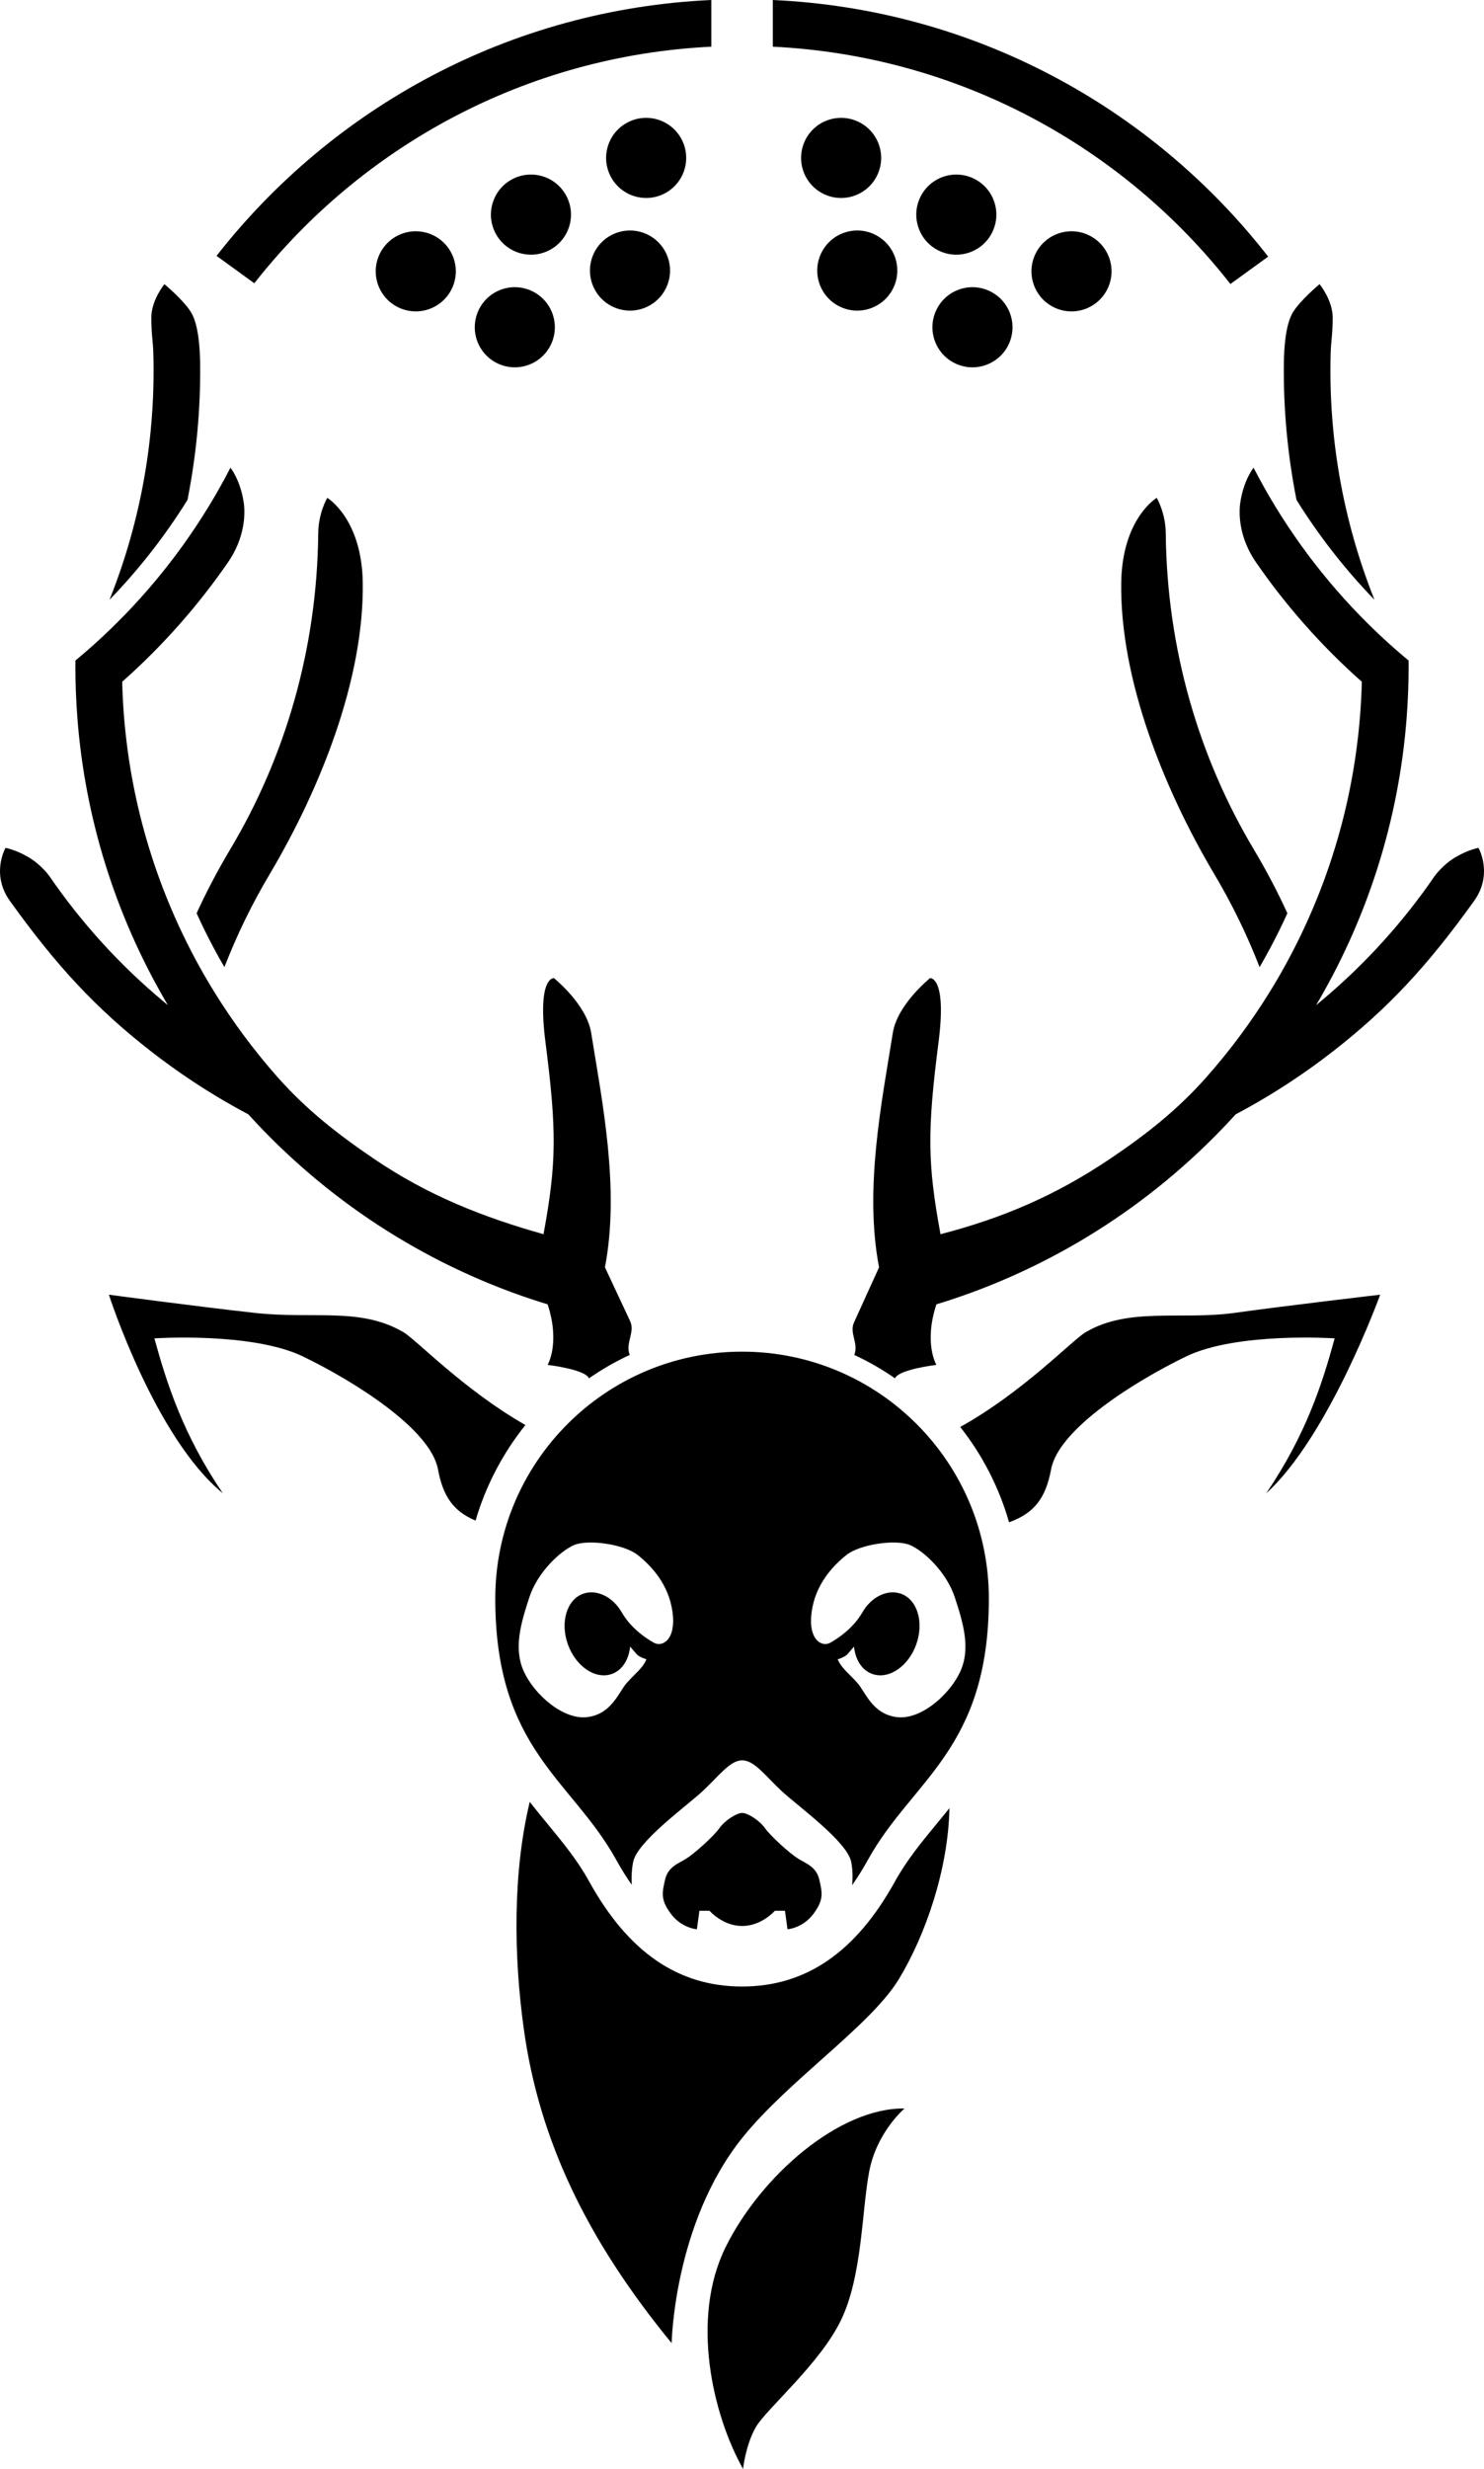 <?xml version="1.0" encoding="utf-8"?>
<!-- Generator: Adobe Illustrator 14.0.0, SVG Export Plug-In . SVG Version: 6.00 Build 43363)  -->
<!DOCTYPE svg PUBLIC "-//W3C//DTD SVG 1.1//EN" "http://www.w3.org/Graphics/SVG/1.1/DTD/svg11.dtd">
<svg version="1.1" id="Layer_1" xmlns="http://www.w3.org/2000/svg" xmlns:xlink="http://www.w3.org/1999/xlink" x="0px" y="0px"
	 width="449.059px" height="746.668px" viewBox="0 0 449.059 746.668" enable-background="new 0 0 449.059 746.668"
	 xml:space="preserve">
<path d="M287.297,546.839c-0.354,18.472-7.197,38.278-15.246,51.619c-8.563,14.192-33.523,30.696-47.501,48.168
	c-20.666,25.834-21.308,62-21.308,62c-25.941-31.583-40.055-61.666-44.691-94.666c-3.152-22.433-3.396-47.649,1.751-69.019
	c1.786,2.288,3.586,4.476,5.351,6.619c4.673,5.673,9.086,11.031,12.641,17.465c11.81,21.368,26.939,31.756,46.257,31.756
	s34.447-10.388,46.257-31.756c3.555-6.434,7.968-11.792,12.641-17.465C284.719,550.017,286.008,548.449,287.297,546.839z
	 M158.989,430.971c-18.577-10.595-32.992-25.775-36.91-28.075c-13.061-7.666-27.027-3.853-45.036-5.843
	c-17.203-1.901-44.093-5.499-44.093-5.499s13.909,43.239,34.473,60.056c-11.947-17.608-16.891-32.974-20.707-46.847
	c0,0,29.516-1.992,44.955,5.47c15.439,7.461,38.588,21.942,40.848,34.088c1.53,8.229,4.662,12.738,11.388,15.545
	C147.03,449.208,152.208,439.424,158.989,430.971z M373.547,397.053c-16.246,2.24-31.975-1.824-45.035,5.843
	c-3.99,2.343-18.865,18.05-37.94,28.66c6.663,8.456,11.733,18.213,14.771,28.828c7.656-2.763,11.103-7.308,12.73-16.063
	c2.26-12.146,25.408-26.627,40.848-34.089c15.438-7.461,44.953-5.469,44.953-5.469c-3.814,13.873-8.652,29.047-20.705,46.847
	c19.031-17.316,34.471-60.056,34.471-60.056S390.694,394.689,373.547,397.053z M228.686,734.077
	c3.086-5.449,19.464-19.169,25.854-32.512c6.391-13.344,6.201-32.7,8.457-44.729c2.256-12.027,10.713-19.169,10.713-19.169
	c-19.733-0.264-43.413,20.297-54.125,41.909c-10.713,21.612-3.947,50.742,5.262,67.092
	C224.846,746.668,225.598,739.527,228.686,734.077z M415.918,181.39c-9.695-24.266-13.98-49.651-13.256-74.648
	c0.104-3.555,0.576-5.325,0.607-10.637s-3.969-10.165-3.969-10.165s-5.834,4.86-8.043,8.481c-2.207,3.622-2.715,10.514-2.766,15.797
	c-0.133,13.638,1.137,27.363,3.83,40.966C399.09,162.055,406.985,172.177,415.918,181.39z M381.153,292.485
	c2.131-3.663,4.156-7.427,6.035-11.25c0.822-1.673,1.607-3.358,2.375-5.048c-3.033-6.602-6.406-13.02-10.111-19.218
	c-16.793-28.096-26.355-60.903-26.691-95.674c-0.061-6.263-2.736-10.728-2.736-10.728s-10.473,6.227-10.742,25.673
	c-0.398,28.948,12.648,62.032,28.307,88.371C372.85,273.461,377.387,282.787,381.153,292.485z M415.918,181.39
	c-9.695-24.266-13.98-49.651-13.256-74.648c0.104-3.555,0.576-5.325,0.607-10.637s-3.969-10.165-3.969-10.165
	s-5.834,4.86-8.043,8.481c-2.207,3.622-2.715,10.514-2.766,15.797c-0.133,13.638,1.137,27.363,3.83,40.966
	C399.09,162.055,406.985,172.177,415.918,181.39z M381.153,292.485c2.131-3.663,4.156-7.427,6.035-11.25
	c0.822-1.673,1.607-3.358,2.375-5.048c-3.033-6.602-6.406-13.02-10.111-19.218c-16.793-28.096-26.355-60.903-26.691-95.674
	c-0.061-6.263-2.736-10.728-2.736-10.728s-10.473,6.227-10.742,25.673c-0.398,28.948,12.648,62.032,28.307,88.371
	C372.85,273.461,377.387,282.787,381.153,292.485z M258.493,399.793c-1.646,3.384,1.461,6.488,0,9.974
	c4.334,2.004,8.461,4.376,12.342,7.081c1.111-2.723,12.516-4.07,12.516-4.07s-3.879-6.503,0.002-18.315
	c1.451-0.44,2.898-0.892,4.334-1.365c33.475-11.029,63.076-30.583,86.234-56.094c5.863-3.1,11.512-6.47,16.955-10.07
	c4.334-2.867,8.527-5.892,12.584-9.052c16.666-12.981,28.664-25.981,42.588-45.393c5.879-8.195,1.338-16.072,1.338-16.072
	s-3.127,0.558-6.98,2.843s-6.275,5.674-6.275,5.674c-9.611,14.034-21.197,26.816-34.516,37.926c-0.453,0.377-0.891,0.77-1.348,1.143
	c0.379-0.64,0.738-1.292,1.109-1.936c14.611-25.34,23.898-54.138,26.266-84.884c0.4-5.185,0.605-10.423,0.605-15.71
	c0-0.574-0.012-1.146-0.016-1.718c-5.184-4.289-10.082-8.828-14.707-13.579c-13.027-13.382-23.824-28.486-32.199-44.729
	c0,0-3.023,3.722-4.023,10.597c-0.521,3.577-0.266,10.719,4.715,17.944c9.076,13.161,19.807,25.33,32.068,36.196
	c-0.688,27.912-7.482,54.305-19.082,77.91c-2.736,5.568-5.734,10.984-8.99,16.226c-5.584,8.99-11.902,17.476-18.881,25.367
	c-8.746,9.893-18.18,17.336-29.154,24.719c-16.372,11.013-32.247,17.888-51.383,22.855c-3.955-21.49-4.041-31.207-0.586-58.147
	c2.543-19.82-2.564-19.311-2.564-19.311s-9.893,7.925-11.273,16.548c-3.314,20.722-8.727,47.174-4.17,70.927L258.493,399.793z
	 M183.059,383.278c4.555-23.752-0.855-50.205-4.172-70.927c-1.379-8.624-11.273-16.548-11.273-16.548s-5.105-0.509-2.564,19.311
	c3.455,26.94,3.371,36.657-0.584,58.147c-18.485-5.217-34.985-11.717-51.383-22.855c-10.942-7.432-20.41-14.826-29.156-24.719
	c-6.977-7.892-13.297-16.377-18.881-25.367c-3.256-5.241-6.253-10.657-8.99-16.226c-11.6-23.605-18.394-49.998-19.082-77.91
	c12.262-10.867,22.993-23.036,32.068-36.196c4.982-7.225,5.236-14.367,4.717-17.944c-1-6.875-4.025-10.597-4.025-10.597
	c-8.375,16.243-19.17,31.347-32.198,44.729c-4.625,4.751-9.524,9.291-14.707,13.579c-0.005,0.573-0.017,1.144-0.017,1.718
	c0,5.287,0.206,10.525,0.605,15.71c2.368,30.746,11.655,59.543,26.267,84.884c0.371,0.644,0.73,1.296,1.108,1.936
	c-0.457-0.374-0.895-0.766-1.347-1.143c-13.319-11.11-24.904-23.892-34.516-37.926c0,0-2.422-3.39-6.275-5.674
	s-6.981-2.843-6.981-2.843s-4.54,7.877,1.338,16.072C16.935,291.9,28.934,304.9,45.599,317.881c4.058,3.16,8.25,6.185,12.584,9.052
	c5.443,3.6,11.091,6.97,16.957,10.07c23.158,25.512,52.76,45.065,86.232,56.094c1.438,0.474,2.885,0.925,4.336,1.365
	c3.879,11.813,0.002,18.315,0.002,18.315s11.404,1.348,12.514,4.07c3.883-2.705,8.01-5.077,12.342-7.081
	c-1.459-3.485,1.72-6.916,0.073-10.3L183.059,383.278z M56.735,151.185c2.694-13.603,3.964-27.328,3.831-40.966
	c-0.052-5.283-0.559-12.176-2.767-15.797s-8.042-8.481-8.042-8.481s-4,4.853-3.969,10.165s0.504,7.082,0.606,10.637
	c0.726,24.998-3.56,50.383-13.255,74.648C42.073,172.177,49.968,162.055,56.735,151.185z M59.495,276.187
	c0.768,1.69,1.554,3.375,2.376,5.048c1.879,3.823,3.902,7.586,6.033,11.25c3.768-9.698,8.303-19.023,13.566-27.875
	c15.658-26.338,28.705-59.423,28.305-88.371c-0.268-19.446-10.74-25.673-10.74-25.673s-2.678,4.465-2.738,10.728
	c-0.336,34.771-9.896,67.579-26.691,95.674C65.901,263.167,62.53,269.585,59.495,276.187z M184.657,53.106
	c2.953,6.002,10.214,8.475,16.216,5.521c6.003-2.954,8.476-10.214,5.522-16.217c-2.954-6.003-10.215-8.475-16.218-5.521
	C184.174,39.843,181.704,47.103,184.657,53.106z M149.799,70.256c2.953,6.002,10.214,8.475,16.216,5.521
	c6.003-2.954,8.476-10.214,5.522-16.217c-2.954-6.003-10.215-8.475-16.218-5.521C149.318,56.993,146.846,64.253,149.799,70.256z
	 M114.942,87.406c2.953,6.002,10.214,8.475,16.217,5.522c6.003-2.954,8.475-10.215,5.521-16.217
	c-2.953-6.003-10.214-8.475-16.217-5.522S111.989,81.403,114.942,87.406z M179.769,87.172c2.953,6.002,10.213,8.475,16.218,5.521
	c6.003-2.954,8.475-10.214,5.521-16.217c-2.954-6.003-10.214-8.475-16.218-5.521C179.288,73.909,176.815,81.169,179.769,87.172z
	 M144.913,104.322c2.953,6.003,10.213,8.475,16.217,5.521c6.003-2.954,8.475-10.215,5.521-16.217
	c-2.953-6.003-10.214-8.476-16.217-5.522C144.43,91.059,141.958,98.319,144.913,104.322z M259.872,36.89
	c-6.004-2.954-13.264-0.481-16.217,5.521c-2.953,6.002-0.482,13.263,5.521,16.217c6.002,2.953,13.264,0.481,16.217-5.521
	C268.346,47.103,265.874,39.843,259.872,36.89z M294.729,54.04c-6.004-2.954-13.264-0.481-16.217,5.521
	c-2.953,6.002-0.482,13.263,5.521,16.217c6.002,2.953,13.262,0.481,16.215-5.521C303.204,64.253,300.731,56.993,294.729,54.04z
	 M329.586,71.189c-6.004-2.953-13.264-0.481-16.219,5.522c-2.953,6.002-0.48,13.263,5.521,16.217
	c6.004,2.953,13.264,0.48,16.217-5.522C338.061,81.403,335.588,74.143,329.586,71.189z M264.758,70.955
	c-6.004-2.954-13.264-0.482-16.217,5.521s-0.482,13.263,5.521,16.217c6.004,2.954,13.264,0.481,16.217-5.521
	C273.233,81.169,270.762,73.909,264.758,70.955z M299.616,88.104c-6.004-2.954-13.264-0.481-16.219,5.522
	c-2.953,6.002-0.48,13.263,5.523,16.217c6.002,2.954,13.264,0.481,16.217-5.521S305.62,91.059,299.616,88.104z M241.506,562.107
	c-2.438-1.509-8.254-6.734-9.987-9.173c-1.733-2.438-5.263-4.645-6.933-4.646c-1.67,0.001-5.199,2.208-6.933,4.646
	c-1.733,2.438-7.549,7.664-9.988,9.173c-2.44,1.51-5.522,2.439-6.421,6.388s-1.412,6.039,1.799,10.335
	c3.21,4.296,7.832,4.646,7.832,4.646l0.771-5.601h3.054c0,0,3.98,4.6,9.887,4.601c5.905-0.001,9.886-4.601,9.886-4.601h3.055
	l0.771,5.601c0,0,4.622-0.35,7.832-4.646c3.211-4.296,2.697-6.387,1.799-10.335C247.029,564.546,243.946,563.617,241.506,562.107z
	 M299.229,483.459c0,45.706-23.152,54.68-36.615,79.039c-1.566,2.835-3.158,5.363-4.76,7.639c0.229-2.503,0.156-4.937-0.296-7.101
	c-1.284-6.154-16.151-16.839-21.031-21.367c-4.877-4.526-8.214-9.283-11.935-9.289c-0.002,0-0.003-0.001-0.004-0.001
	s-0.002,0-0.002,0s-0.001,0-0.002,0s-0.002,0.001-0.003,0.001c-3.722,0.006-7.06,4.763-11.936,9.289
	c-4.88,4.528-19.748,15.213-21.032,21.367c-0.44,2.113-0.583,4.522-0.436,7.001c-1.579-2.25-3.147-4.744-4.691-7.539
	c-13.463-24.359-36.615-33.333-36.615-79.039c0-41.244,33.435-74.679,74.679-74.679
	C265.795,408.781,299.229,442.215,299.229,483.459z M203.493,487.46c-1.166-8.333-6.333-13.834-10.5-17.167
	c-4.166-3.333-15.166-4.834-19.333-3s-11,8.168-13.5,15.834s-4.834,15.333-1.667,22.333s12,14.833,19.334,13.833
	c7.333-1,9.334-7.499,11.834-10.333s4.78-4.358,5.955-7.146c0,0-1.955-0.521-2.955-1.521l-1.987-2.318
	c-0.385,3.92-2.358,7.136-5.513,8.272c-4.937,1.778-10.894-2.208-13.306-8.901s-0.366-13.563,4.569-15.343
	c4.052-1.46,8.975,0.854,11.694,5.582c2.708,4.708,7.041,7.708,9.708,9.208C200.493,498.293,204.66,495.793,203.493,487.46z
	 M290.608,505.46c3.167-7,0.833-14.667-1.667-22.333s-9.333-14-13.5-15.834s-15.167-0.333-19.333,3
	c-4.167,3.333-9.334,8.834-10.5,17.167c-1.167,8.333,3,10.833,5.666,9.333c2.667-1.5,7-4.5,9.708-9.208
	c2.72-4.728,7.643-7.042,11.694-5.582c4.936,1.779,6.981,8.649,4.569,15.343s-8.369,10.68-13.306,8.901
	c-3.154-1.137-5.128-4.353-5.513-8.272l-1.987,2.318c-1,1-2.955,1.521-2.955,1.521c1.175,2.787,3.455,4.312,5.955,7.146
	s4.501,9.333,11.834,10.333C278.608,520.293,287.441,512.46,290.608,505.46z M215.251,0C154.449,2.762,100.666,32.426,65.528,77.383
	l11.426,8.283c32.561-41.434,82.19-68.807,138.298-71.548V0z M233.849,0v14.118c56.21,2.747,105.919,30.214,138.476,71.776
	l11.426-8.283C348.618,32.525,294.755,2.766,233.849,0z"/>
</svg>
